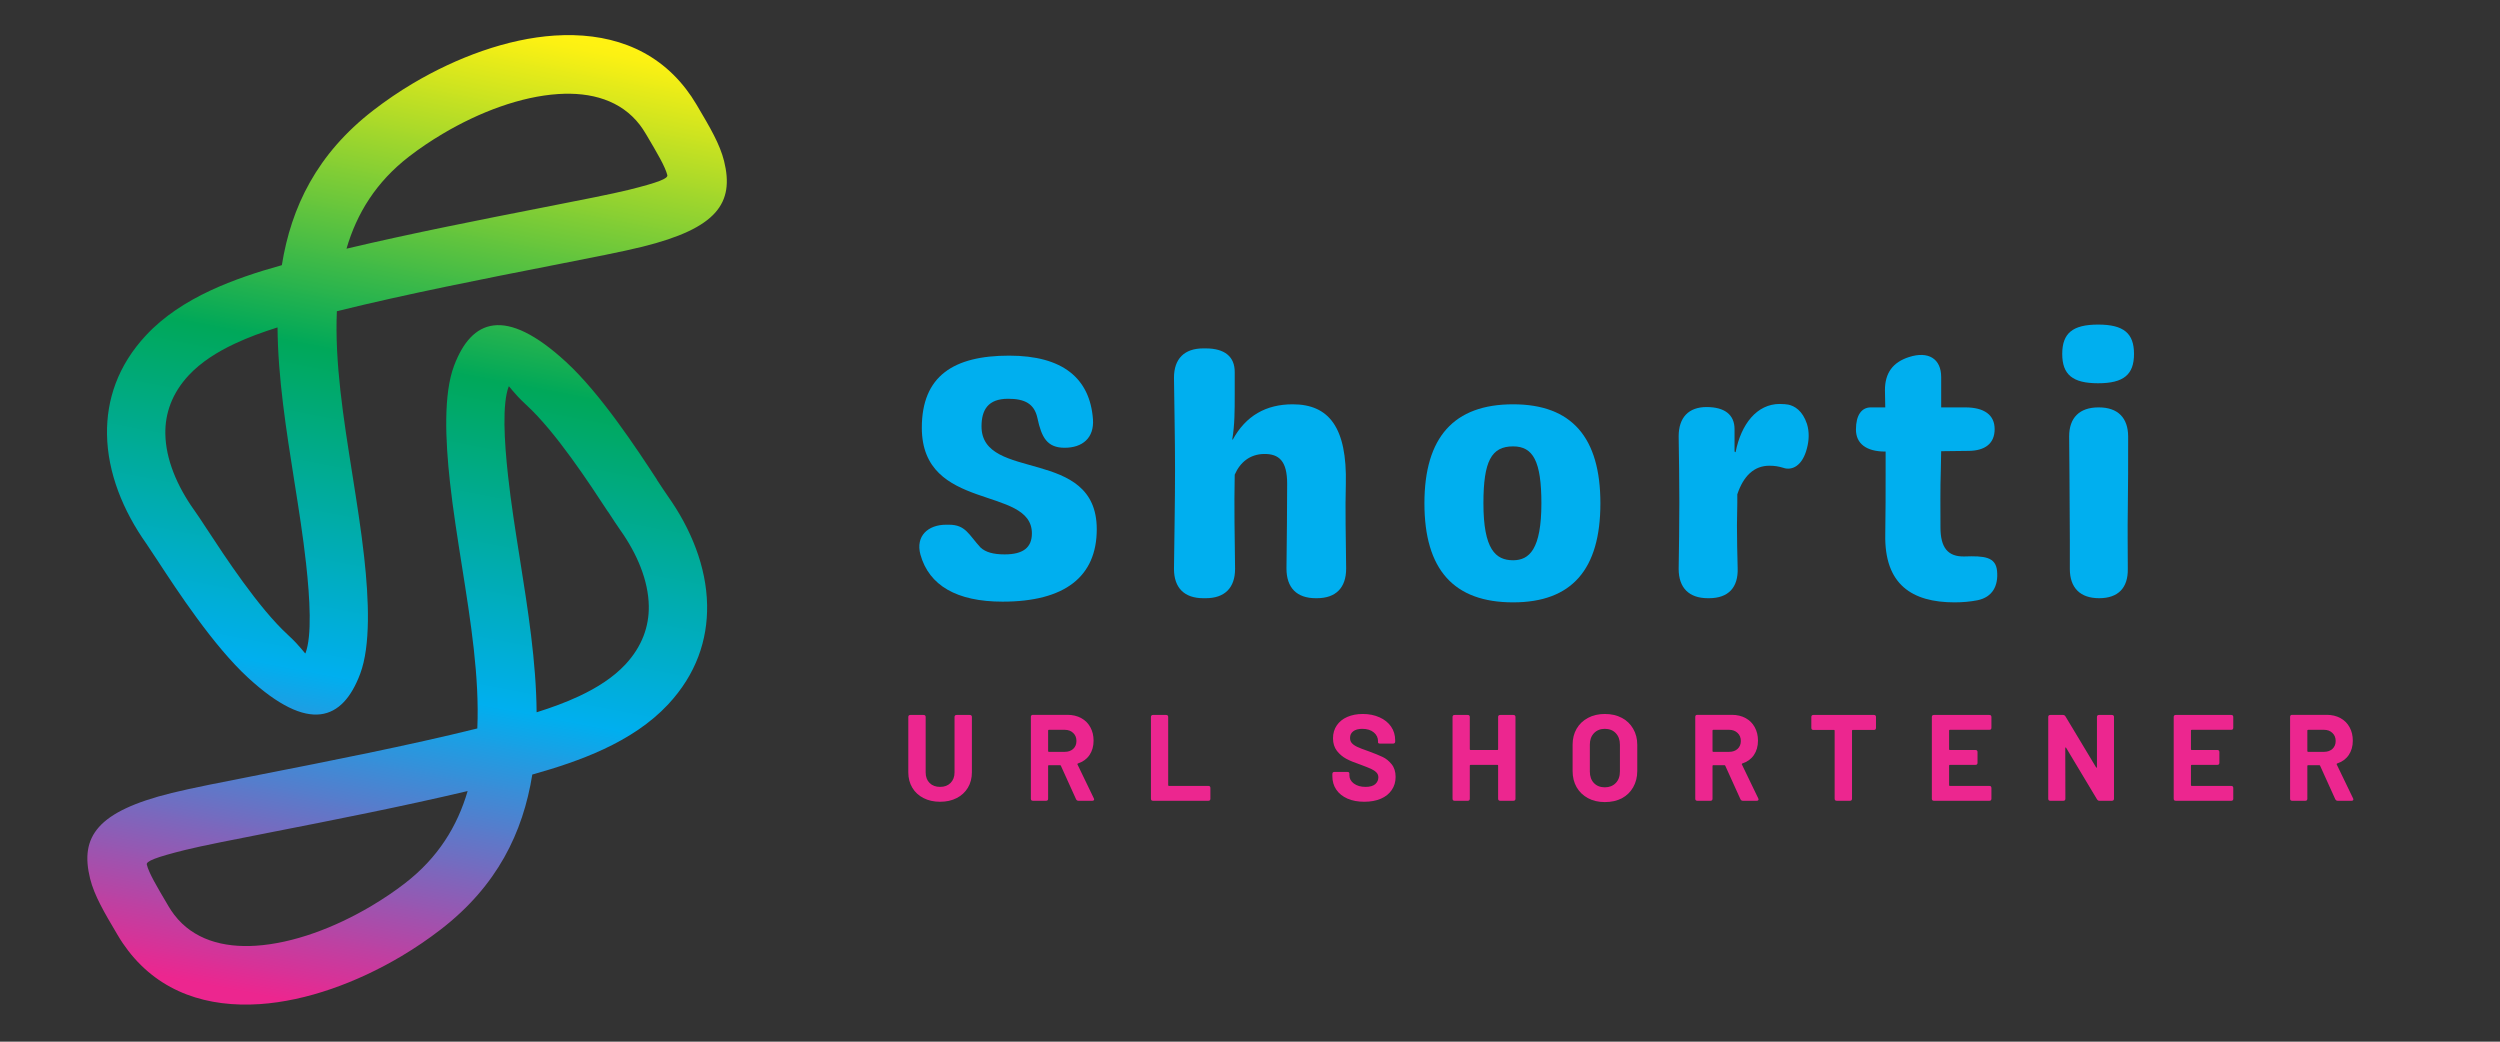 <svg xmlns="http://www.w3.org/2000/svg" xmlns:xlink="http://www.w3.org/1999/xlink" width="480" zoomAndPan="magnify" viewBox="0 0 360 150" height="200" preserveAspectRatio="xMidYMid meet" version="1.0"><rect x="0" y="0" width="360" height="150" fill="#333333" stroke="none"/><defs><g/><clipPath id="89b373e7ba"><path d="M 12.574 5 L 104.66 5 L 104.66 144.758 L 12.574 144.758 Z M 12.574 5 " clip-rule="nonzero"/></clipPath><clipPath id="04d3f7bd9a"><path d="M 27.926 73.402 C 28.484 74.184 29.023 75.008 29.691 76.031 C 32.402 80.168 37.223 87.527 41.434 91.395 C 43.395 93.199 43.93 94.215 43.988 94.07 C 44.93 91.566 44.641 86.301 44.074 81.148 C 43.641 77.227 43.023 73.324 42.398 69.391 C 41.219 61.945 40.02 54.395 39.965 47.148 C 37.855 47.809 35.773 48.566 33.848 49.469 C 31.27 50.676 28.941 52.152 27.195 54.02 C 24.75 56.637 23.762 59.547 23.809 62.465 C 23.867 66.133 25.488 69.965 27.926 73.406 Z M 22.641 80.652 C 21.895 79.516 21.297 78.602 21.074 78.289 C 17.727 73.559 15.496 68.09 15.41 62.559 C 15.332 57.559 16.973 52.625 21.035 48.273 C 23.586 45.539 26.801 43.473 30.289 41.84 C 33.594 40.297 37.102 39.156 40.492 38.211 L 40.586 38.184 C 41.926 29.816 45.641 22.141 53.781 15.867 C 55.582 14.477 57.496 13.176 59.477 12 C 65.789 8.258 73.062 5.57 79.852 5.121 C 87.273 4.637 94.121 6.746 98.793 12.832 C 99.324 13.523 99.809 14.234 100.242 14.973 L 100.422 15.273 C 102.219 18.312 103.664 20.75 104.27 23.203 C 105.762 29.246 103.254 32.863 92.543 35.52 C 89.789 36.207 85.082 37.129 79.316 38.258 C 70.199 40.047 58.43 42.355 48.508 44.816 C 48.188 52.199 49.457 60.203 50.703 68.07 C 51.359 72.227 52.016 76.352 52.441 80.223 C 53.125 86.43 53.379 93.012 51.859 97.047 C 49.344 103.727 44.52 105.68 35.734 97.602 C 30.742 93.012 25.555 85.102 22.645 80.656 Z M 58.914 22.535 C 54.152 26.207 51.375 30.738 49.895 35.812 C 59.266 33.59 69.539 31.578 77.695 29.977 C 83.469 28.844 88.184 27.922 90.527 27.34 C 94.945 26.242 96.211 25.691 96.094 25.215 C 95.793 24 94.625 22.027 93.172 19.566 L 92.992 19.266 C 92.707 18.781 92.418 18.355 92.137 17.984 C 89.414 14.441 85.137 13.23 80.375 13.543 C 74.984 13.895 69.031 16.133 63.758 19.262 C 62.027 20.289 60.398 21.391 58.914 22.535 Z M 89.309 76.316 C 88.977 75.848 88.344 74.887 87.562 73.691 L 87.547 73.691 C 84.836 69.555 80.016 62.191 75.805 58.324 C 73.844 56.52 73.309 55.504 73.254 55.648 C 72.309 58.152 72.598 63.418 73.164 68.57 C 73.598 72.492 74.215 76.395 74.84 80.328 C 76.02 87.773 77.215 95.324 77.273 102.57 C 79.379 101.91 81.461 101.152 83.387 100.25 C 85.965 99.043 88.293 97.566 90.039 95.699 C 92.484 93.082 93.473 90.176 93.426 87.27 L 93.426 87.254 C 93.367 83.586 91.746 79.754 89.309 76.312 Z M 94.586 69.078 C 95.215 70.031 95.719 70.801 96.16 71.43 C 99.508 76.156 101.734 81.621 101.824 87.141 C 101.902 92.152 100.262 97.09 96.199 101.445 C 93.648 104.176 90.434 106.242 86.945 107.875 C 83.645 109.418 80.129 110.559 76.746 111.508 L 76.652 111.531 C 75.312 119.898 71.594 127.578 63.461 133.848 C 61.66 135.238 59.742 136.539 57.762 137.715 C 51.449 141.457 44.176 144.145 37.387 144.594 C 29.965 145.082 23.117 142.969 18.449 136.883 C 17.918 136.191 17.43 135.48 17 134.742 L 16.82 134.441 C 15.023 131.402 13.578 128.965 12.973 126.516 C 11.48 120.469 13.988 116.852 24.699 114.195 C 27.453 113.512 32.16 112.586 37.926 111.457 C 47.043 109.668 58.816 107.355 68.734 104.898 C 69.055 97.516 67.785 89.512 66.539 81.645 C 65.883 77.484 65.227 73.363 64.801 69.492 C 64.113 63.285 63.863 56.703 65.383 52.672 C 67.898 45.992 72.723 44.039 81.508 52.117 C 86.5 56.707 91.688 64.617 94.598 69.062 L 94.586 69.07 Z M 58.32 127.184 C 63.082 123.512 65.859 118.98 67.34 113.91 C 57.969 116.129 47.695 118.145 39.535 119.746 C 33.762 120.879 29.051 121.801 26.707 122.383 C 22.293 123.477 21.023 124.031 21.141 124.504 C 21.441 125.723 22.609 127.695 24.066 130.156 L 24.242 130.461 C 24.527 130.941 24.816 131.371 25.102 131.742 C 27.82 135.285 32.102 136.496 36.859 136.184 C 42.25 135.828 48.203 133.59 53.477 130.461 C 55.211 129.43 56.84 128.332 58.32 127.188 Z M 58.32 127.184 " clip-rule="nonzero"/></clipPath><linearGradient x1="262.436" gradientTransform="matrix(0.314, 0, 0, 0.314, 12.574, 5.053)" y1="-6.286" x2="169.303" gradientUnits="userSpaceOnUse" y2="477.029" id="fd245d153b"><stop stop-opacity="1" stop-color="rgb(100%, 94.899%, 7.1%)" offset="0"/><stop stop-opacity="1" stop-color="rgb(100%, 94.899%, 7.1%)" offset="0.031"/><stop stop-opacity="1" stop-color="rgb(99.281%, 94.69%, 7.298%)" offset="0.035"/><stop stop-opacity="1" stop-color="rgb(98.564%, 94.482%, 7.498%)" offset="0.039"/><stop stop-opacity="1" stop-color="rgb(97.356%, 94.131%, 7.834%)" offset="0.043"/><stop stop-opacity="1" stop-color="rgb(96.149%, 93.782%, 8.17%)" offset="0.047"/><stop stop-opacity="1" stop-color="rgb(94.94%, 93.431%, 8.505%)" offset="0.051"/><stop stop-opacity="1" stop-color="rgb(93.733%, 93.082%, 8.841%)" offset="0.055"/><stop stop-opacity="1" stop-color="rgb(92.525%, 92.731%, 9.177%)" offset="0.059"/><stop stop-opacity="1" stop-color="rgb(91.318%, 92.381%, 9.512%)" offset="0.062"/><stop stop-opacity="1" stop-color="rgb(90.111%, 92.03%, 9.848%)" offset="0.066"/><stop stop-opacity="1" stop-color="rgb(88.904%, 91.681%, 10.184%)" offset="0.07"/><stop stop-opacity="1" stop-color="rgb(87.695%, 91.33%, 10.519%)" offset="0.074"/><stop stop-opacity="1" stop-color="rgb(86.488%, 90.981%, 10.855%)" offset="0.078"/><stop stop-opacity="1" stop-color="rgb(85.28%, 90.63%, 11.191%)" offset="0.082"/><stop stop-opacity="1" stop-color="rgb(84.073%, 90.28%, 11.526%)" offset="0.086"/><stop stop-opacity="1" stop-color="rgb(82.864%, 89.929%, 11.862%)" offset="0.09"/><stop stop-opacity="1" stop-color="rgb(81.657%, 89.58%, 12.198%)" offset="0.094"/><stop stop-opacity="1" stop-color="rgb(80.449%, 89.229%, 12.534%)" offset="0.098"/><stop stop-opacity="1" stop-color="rgb(79.242%, 88.879%, 12.869%)" offset="0.102"/><stop stop-opacity="1" stop-color="rgb(78.033%, 88.528%, 13.205%)" offset="0.105"/><stop stop-opacity="1" stop-color="rgb(76.826%, 88.179%, 13.541%)" offset="0.109"/><stop stop-opacity="1" stop-color="rgb(75.62%, 87.828%, 13.876%)" offset="0.113"/><stop stop-opacity="1" stop-color="rgb(74.413%, 87.479%, 14.212%)" offset="0.117"/><stop stop-opacity="1" stop-color="rgb(73.204%, 87.128%, 14.548%)" offset="0.121"/><stop stop-opacity="1" stop-color="rgb(71.997%, 86.778%, 14.883%)" offset="0.125"/><stop stop-opacity="1" stop-color="rgb(70.789%, 86.427%, 15.219%)" offset="0.129"/><stop stop-opacity="1" stop-color="rgb(69.582%, 86.078%, 15.555%)" offset="0.133"/><stop stop-opacity="1" stop-color="rgb(68.373%, 85.727%, 15.891%)" offset="0.137"/><stop stop-opacity="1" stop-color="rgb(67.166%, 85.378%, 16.226%)" offset="0.141"/><stop stop-opacity="1" stop-color="rgb(65.958%, 85.027%, 16.562%)" offset="0.145"/><stop stop-opacity="1" stop-color="rgb(64.751%, 84.677%, 16.898%)" offset="0.148"/><stop stop-opacity="1" stop-color="rgb(63.542%, 84.326%, 17.233%)" offset="0.152"/><stop stop-opacity="1" stop-color="rgb(62.335%, 83.977%, 17.569%)" offset="0.156"/><stop stop-opacity="1" stop-color="rgb(61.128%, 83.626%, 17.905%)" offset="0.16"/><stop stop-opacity="1" stop-color="rgb(59.921%, 83.276%, 18.242%)" offset="0.164"/><stop stop-opacity="1" stop-color="rgb(58.713%, 82.925%, 18.578%)" offset="0.168"/><stop stop-opacity="1" stop-color="rgb(57.506%, 82.576%, 18.913%)" offset="0.172"/><stop stop-opacity="1" stop-color="rgb(56.297%, 82.225%, 19.249%)" offset="0.176"/><stop stop-opacity="1" stop-color="rgb(55.09%, 81.876%, 19.585%)" offset="0.18"/><stop stop-opacity="1" stop-color="rgb(53.882%, 81.525%, 19.92%)" offset="0.184"/><stop stop-opacity="1" stop-color="rgb(52.675%, 81.175%, 20.256%)" offset="0.188"/><stop stop-opacity="1" stop-color="rgb(51.466%, 80.824%, 20.592%)" offset="0.191"/><stop stop-opacity="1" stop-color="rgb(50.259%, 80.475%, 20.927%)" offset="0.195"/><stop stop-opacity="1" stop-color="rgb(49.051%, 80.124%, 21.263%)" offset="0.199"/><stop stop-opacity="1" stop-color="rgb(47.844%, 79.774%, 21.599%)" offset="0.203"/><stop stop-opacity="1" stop-color="rgb(46.637%, 79.424%, 21.935%)" offset="0.207"/><stop stop-opacity="1" stop-color="rgb(45.43%, 79.074%, 22.27%)" offset="0.211"/><stop stop-opacity="1" stop-color="rgb(44.221%, 78.723%, 22.606%)" offset="0.215"/><stop stop-opacity="1" stop-color="rgb(43.015%, 78.374%, 22.942%)" offset="0.219"/><stop stop-opacity="1" stop-color="rgb(41.806%, 78.023%, 23.277%)" offset="0.223"/><stop stop-opacity="1" stop-color="rgb(40.599%, 77.673%, 23.613%)" offset="0.227"/><stop stop-opacity="1" stop-color="rgb(39.391%, 77.322%, 23.949%)" offset="0.23"/><stop stop-opacity="1" stop-color="rgb(38.184%, 76.973%, 24.284%)" offset="0.234"/><stop stop-opacity="1" stop-color="rgb(36.975%, 76.622%, 24.62%)" offset="0.238"/><stop stop-opacity="1" stop-color="rgb(35.768%, 76.273%, 24.956%)" offset="0.242"/><stop stop-opacity="1" stop-color="rgb(34.56%, 75.922%, 25.291%)" offset="0.246"/><stop stop-opacity="1" stop-color="rgb(33.353%, 75.572%, 25.627%)" offset="0.25"/><stop stop-opacity="1" stop-color="rgb(32.144%, 75.221%, 25.963%)" offset="0.254"/><stop stop-opacity="1" stop-color="rgb(30.937%, 74.872%, 26.299%)" offset="0.258"/><stop stop-opacity="1" stop-color="rgb(29.73%, 74.521%, 26.634%)" offset="0.262"/><stop stop-opacity="1" stop-color="rgb(28.523%, 74.171%, 26.97%)" offset="0.266"/><stop stop-opacity="1" stop-color="rgb(27.315%, 73.82%, 27.306%)" offset="0.27"/><stop stop-opacity="1" stop-color="rgb(26.108%, 73.471%, 27.641%)" offset="0.273"/><stop stop-opacity="1" stop-color="rgb(24.899%, 73.12%, 27.977%)" offset="0.277"/><stop stop-opacity="1" stop-color="rgb(23.692%, 72.771%, 28.313%)" offset="0.281"/><stop stop-opacity="1" stop-color="rgb(22.484%, 72.42%, 28.648%)" offset="0.285"/><stop stop-opacity="1" stop-color="rgb(21.277%, 72.07%, 28.984%)" offset="0.289"/><stop stop-opacity="1" stop-color="rgb(20.068%, 71.719%, 29.32%)" offset="0.293"/><stop stop-opacity="1" stop-color="rgb(18.861%, 71.37%, 29.655%)" offset="0.297"/><stop stop-opacity="1" stop-color="rgb(17.653%, 71.019%, 29.991%)" offset="0.301"/><stop stop-opacity="1" stop-color="rgb(16.446%, 70.67%, 30.327%)" offset="0.305"/><stop stop-opacity="1" stop-color="rgb(15.239%, 70.319%, 30.663%)" offset="0.309"/><stop stop-opacity="1" stop-color="rgb(14.032%, 69.969%, 30.998%)" offset="0.312"/><stop stop-opacity="1" stop-color="rgb(12.823%, 69.618%, 31.334%)" offset="0.316"/><stop stop-opacity="1" stop-color="rgb(11.617%, 69.269%, 31.67%)" offset="0.32"/><stop stop-opacity="1" stop-color="rgb(10.408%, 68.918%, 32.005%)" offset="0.324"/><stop stop-opacity="1" stop-color="rgb(9.201%, 68.568%, 32.341%)" offset="0.328"/><stop stop-opacity="1" stop-color="rgb(7.993%, 68.217%, 32.677%)" offset="0.332"/><stop stop-opacity="1" stop-color="rgb(6.786%, 67.868%, 33.012%)" offset="0.336"/><stop stop-opacity="1" stop-color="rgb(5.577%, 67.517%, 33.348%)" offset="0.34"/><stop stop-opacity="1" stop-color="rgb(4.37%, 67.168%, 33.684%)" offset="0.344"/><stop stop-opacity="1" stop-color="rgb(3.162%, 66.817%, 34.019%)" offset="0.348"/><stop stop-opacity="1" stop-color="rgb(1.955%, 66.467%, 34.355%)" offset="0.352"/><stop stop-opacity="1" stop-color="rgb(0.977%, 66.19%, 34.773%)" offset="0.355"/><stop stop-opacity="1" stop-color="rgb(0%, 65.913%, 35.191%)" offset="0.359"/><stop stop-opacity="1" stop-color="rgb(0%, 65.948%, 35.96%)" offset="0.363"/><stop stop-opacity="1" stop-color="rgb(0%, 65.984%, 36.731%)" offset="0.367"/><stop stop-opacity="1" stop-color="rgb(0%, 66.019%, 37.5%)" offset="0.371"/><stop stop-opacity="1" stop-color="rgb(0%, 66.054%, 38.271%)" offset="0.375"/><stop stop-opacity="1" stop-color="rgb(0%, 66.089%, 39.04%)" offset="0.379"/><stop stop-opacity="1" stop-color="rgb(0%, 66.124%, 39.81%)" offset="0.383"/><stop stop-opacity="1" stop-color="rgb(0%, 66.159%, 40.579%)" offset="0.387"/><stop stop-opacity="1" stop-color="rgb(0%, 66.196%, 41.348%)" offset="0.391"/><stop stop-opacity="1" stop-color="rgb(0%, 66.231%, 42.117%)" offset="0.395"/><stop stop-opacity="1" stop-color="rgb(0%, 66.266%, 42.888%)" offset="0.398"/><stop stop-opacity="1" stop-color="rgb(0%, 66.301%, 43.657%)" offset="0.402"/><stop stop-opacity="1" stop-color="rgb(0%, 66.336%, 44.427%)" offset="0.406"/><stop stop-opacity="1" stop-color="rgb(0%, 66.371%, 45.197%)" offset="0.41"/><stop stop-opacity="1" stop-color="rgb(0%, 66.408%, 45.967%)" offset="0.414"/><stop stop-opacity="1" stop-color="rgb(0%, 66.443%, 46.736%)" offset="0.418"/><stop stop-opacity="1" stop-color="rgb(0%, 66.478%, 47.505%)" offset="0.422"/><stop stop-opacity="1" stop-color="rgb(0%, 66.513%, 48.274%)" offset="0.426"/><stop stop-opacity="1" stop-color="rgb(0%, 66.548%, 49.045%)" offset="0.43"/><stop stop-opacity="1" stop-color="rgb(0%, 66.583%, 49.814%)" offset="0.434"/><stop stop-opacity="1" stop-color="rgb(0%, 66.62%, 50.584%)" offset="0.438"/><stop stop-opacity="1" stop-color="rgb(0%, 66.655%, 51.353%)" offset="0.441"/><stop stop-opacity="1" stop-color="rgb(0%, 66.69%, 52.124%)" offset="0.445"/><stop stop-opacity="1" stop-color="rgb(0%, 66.725%, 52.893%)" offset="0.449"/><stop stop-opacity="1" stop-color="rgb(0%, 66.76%, 53.662%)" offset="0.453"/><stop stop-opacity="1" stop-color="rgb(0%, 66.795%, 54.431%)" offset="0.457"/><stop stop-opacity="1" stop-color="rgb(0%, 66.832%, 55.202%)" offset="0.461"/><stop stop-opacity="1" stop-color="rgb(0%, 66.867%, 55.971%)" offset="0.465"/><stop stop-opacity="1" stop-color="rgb(0%, 66.902%, 56.741%)" offset="0.469"/><stop stop-opacity="1" stop-color="rgb(0%, 66.937%, 57.51%)" offset="0.473"/><stop stop-opacity="1" stop-color="rgb(0%, 66.972%, 58.281%)" offset="0.477"/><stop stop-opacity="1" stop-color="rgb(0%, 67.007%, 59.05%)" offset="0.48"/><stop stop-opacity="1" stop-color="rgb(0%, 67.044%, 59.819%)" offset="0.484"/><stop stop-opacity="1" stop-color="rgb(0%, 67.079%, 60.588%)" offset="0.488"/><stop stop-opacity="1" stop-color="rgb(0%, 67.114%, 61.359%)" offset="0.492"/><stop stop-opacity="1" stop-color="rgb(0%, 67.149%, 62.128%)" offset="0.496"/><stop stop-opacity="1" stop-color="rgb(0%, 67.184%, 62.898%)" offset="0.5"/><stop stop-opacity="1" stop-color="rgb(0%, 67.22%, 63.667%)" offset="0.504"/><stop stop-opacity="1" stop-color="rgb(0%, 67.256%, 64.436%)" offset="0.508"/><stop stop-opacity="1" stop-color="rgb(0%, 67.291%, 65.205%)" offset="0.512"/><stop stop-opacity="1" stop-color="rgb(0%, 67.326%, 65.976%)" offset="0.516"/><stop stop-opacity="1" stop-color="rgb(0%, 67.361%, 66.745%)" offset="0.52"/><stop stop-opacity="1" stop-color="rgb(0%, 67.397%, 67.516%)" offset="0.523"/><stop stop-opacity="1" stop-color="rgb(0%, 67.432%, 68.285%)" offset="0.527"/><stop stop-opacity="1" stop-color="rgb(0%, 67.468%, 69.055%)" offset="0.531"/><stop stop-opacity="1" stop-color="rgb(0%, 67.503%, 69.824%)" offset="0.535"/><stop stop-opacity="1" stop-color="rgb(0%, 67.538%, 70.593%)" offset="0.539"/><stop stop-opacity="1" stop-color="rgb(0%, 67.574%, 71.362%)" offset="0.543"/><stop stop-opacity="1" stop-color="rgb(0%, 67.609%, 72.133%)" offset="0.547"/><stop stop-opacity="1" stop-color="rgb(0%, 67.644%, 72.902%)" offset="0.551"/><stop stop-opacity="1" stop-color="rgb(0%, 67.68%, 73.672%)" offset="0.555"/><stop stop-opacity="1" stop-color="rgb(0%, 67.715%, 74.442%)" offset="0.559"/><stop stop-opacity="1" stop-color="rgb(0%, 67.751%, 75.212%)" offset="0.562"/><stop stop-opacity="1" stop-color="rgb(0%, 67.786%, 75.981%)" offset="0.566"/><stop stop-opacity="1" stop-color="rgb(0%, 67.821%, 76.75%)" offset="0.57"/><stop stop-opacity="1" stop-color="rgb(0%, 67.856%, 77.519%)" offset="0.574"/><stop stop-opacity="1" stop-color="rgb(0%, 67.891%, 78.29%)" offset="0.578"/><stop stop-opacity="1" stop-color="rgb(0%, 67.926%, 79.059%)" offset="0.582"/><stop stop-opacity="1" stop-color="rgb(0%, 67.963%, 79.829%)" offset="0.586"/><stop stop-opacity="1" stop-color="rgb(0%, 67.998%, 80.598%)" offset="0.59"/><stop stop-opacity="1" stop-color="rgb(0%, 68.033%, 81.369%)" offset="0.594"/><stop stop-opacity="1" stop-color="rgb(0%, 68.068%, 82.138%)" offset="0.598"/><stop stop-opacity="1" stop-color="rgb(0%, 68.103%, 82.907%)" offset="0.602"/><stop stop-opacity="1" stop-color="rgb(0%, 68.138%, 83.676%)" offset="0.605"/><stop stop-opacity="1" stop-color="rgb(0%, 68.175%, 84.447%)" offset="0.609"/><stop stop-opacity="1" stop-color="rgb(0%, 68.21%, 85.216%)" offset="0.613"/><stop stop-opacity="1" stop-color="rgb(0%, 68.245%, 85.986%)" offset="0.617"/><stop stop-opacity="1" stop-color="rgb(0%, 68.28%, 86.755%)" offset="0.621"/><stop stop-opacity="1" stop-color="rgb(0%, 68.315%, 87.526%)" offset="0.625"/><stop stop-opacity="1" stop-color="rgb(0%, 68.35%, 88.295%)" offset="0.629"/><stop stop-opacity="1" stop-color="rgb(0%, 68.387%, 89.064%)" offset="0.633"/><stop stop-opacity="1" stop-color="rgb(0%, 68.422%, 89.833%)" offset="0.637"/><stop stop-opacity="1" stop-color="rgb(0%, 68.457%, 90.604%)" offset="0.641"/><stop stop-opacity="1" stop-color="rgb(0%, 68.492%, 91.373%)" offset="0.645"/><stop stop-opacity="1" stop-color="rgb(0%, 68.527%, 92.143%)" offset="0.648"/><stop stop-opacity="1" stop-color="rgb(0%, 68.562%, 92.912%)" offset="0.652"/><stop stop-opacity="1" stop-color="rgb(0%, 68.599%, 93.683%)" offset="0.656"/><stop stop-opacity="1" stop-color="rgb(1.172%, 67.918%, 93.214%)" offset="0.66"/><stop stop-opacity="1" stop-color="rgb(2.344%, 67.238%, 92.746%)" offset="0.664"/><stop stop-opacity="1" stop-color="rgb(3.528%, 66.55%, 92.264%)" offset="0.668"/><stop stop-opacity="1" stop-color="rgb(4.713%, 65.863%, 91.783%)" offset="0.672"/><stop stop-opacity="1" stop-color="rgb(5.898%, 65.175%, 91.301%)" offset="0.676"/><stop stop-opacity="1" stop-color="rgb(7.083%, 64.487%, 90.82%)" offset="0.68"/><stop stop-opacity="1" stop-color="rgb(8.267%, 63.799%, 90.338%)" offset="0.684"/><stop stop-opacity="1" stop-color="rgb(9.453%, 63.11%, 89.856%)" offset="0.688"/><stop stop-opacity="1" stop-color="rgb(10.637%, 62.422%, 89.374%)" offset="0.691"/><stop stop-opacity="1" stop-color="rgb(11.823%, 61.736%, 88.893%)" offset="0.695"/><stop stop-opacity="1" stop-color="rgb(13.007%, 61.047%, 88.411%)" offset="0.699"/><stop stop-opacity="1" stop-color="rgb(14.192%, 60.359%, 87.93%)" offset="0.703"/><stop stop-opacity="1" stop-color="rgb(15.376%, 59.671%, 87.448%)" offset="0.707"/><stop stop-opacity="1" stop-color="rgb(16.562%, 58.984%, 86.966%)" offset="0.711"/><stop stop-opacity="1" stop-color="rgb(17.746%, 58.296%, 86.484%)" offset="0.715"/><stop stop-opacity="1" stop-color="rgb(18.932%, 57.608%, 86.003%)" offset="0.719"/><stop stop-opacity="1" stop-color="rgb(20.117%, 56.92%, 85.521%)" offset="0.723"/><stop stop-opacity="1" stop-color="rgb(21.303%, 56.232%, 85.04%)" offset="0.727"/><stop stop-opacity="1" stop-color="rgb(22.487%, 55.544%, 84.558%)" offset="0.73"/><stop stop-opacity="1" stop-color="rgb(23.672%, 54.857%, 84.076%)" offset="0.734"/><stop stop-opacity="1" stop-color="rgb(24.857%, 54.169%, 83.594%)" offset="0.738"/><stop stop-opacity="1" stop-color="rgb(26.042%, 53.481%, 83.113%)" offset="0.742"/><stop stop-opacity="1" stop-color="rgb(27.226%, 52.792%, 82.631%)" offset="0.746"/><stop stop-opacity="1" stop-color="rgb(28.412%, 52.104%, 82.15%)" offset="0.75"/><stop stop-opacity="1" stop-color="rgb(29.596%, 51.416%, 81.668%)" offset="0.754"/><stop stop-opacity="1" stop-color="rgb(30.782%, 50.729%, 81.186%)" offset="0.758"/><stop stop-opacity="1" stop-color="rgb(31.966%, 50.041%, 80.704%)" offset="0.762"/><stop stop-opacity="1" stop-color="rgb(33.151%, 49.353%, 80.223%)" offset="0.766"/><stop stop-opacity="1" stop-color="rgb(34.335%, 48.665%, 79.741%)" offset="0.77"/><stop stop-opacity="1" stop-color="rgb(35.521%, 47.977%, 79.26%)" offset="0.773"/><stop stop-opacity="1" stop-color="rgb(36.707%, 47.289%, 78.778%)" offset="0.777"/><stop stop-opacity="1" stop-color="rgb(37.892%, 46.602%, 78.296%)" offset="0.781"/><stop stop-opacity="1" stop-color="rgb(39.076%, 45.914%, 77.814%)" offset="0.785"/><stop stop-opacity="1" stop-color="rgb(40.262%, 45.226%, 77.333%)" offset="0.789"/><stop stop-opacity="1" stop-color="rgb(41.446%, 44.537%, 76.851%)" offset="0.793"/><stop stop-opacity="1" stop-color="rgb(42.632%, 43.849%, 76.37%)" offset="0.797"/><stop stop-opacity="1" stop-color="rgb(43.816%, 43.161%, 75.888%)" offset="0.801"/><stop stop-opacity="1" stop-color="rgb(45.001%, 42.474%, 75.406%)" offset="0.805"/><stop stop-opacity="1" stop-color="rgb(46.185%, 41.786%, 74.924%)" offset="0.809"/><stop stop-opacity="1" stop-color="rgb(47.371%, 41.098%, 74.443%)" offset="0.812"/><stop stop-opacity="1" stop-color="rgb(48.555%, 40.41%, 73.961%)" offset="0.816"/><stop stop-opacity="1" stop-color="rgb(49.741%, 39.722%, 73.48%)" offset="0.82"/><stop stop-opacity="1" stop-color="rgb(50.925%, 39.034%, 72.998%)" offset="0.824"/><stop stop-opacity="1" stop-color="rgb(52.11%, 38.347%, 72.517%)" offset="0.828"/><stop stop-opacity="1" stop-color="rgb(53.294%, 37.659%, 72.035%)" offset="0.832"/><stop stop-opacity="1" stop-color="rgb(54.48%, 36.971%, 71.553%)" offset="0.836"/><stop stop-opacity="1" stop-color="rgb(55.666%, 36.282%, 71.071%)" offset="0.84"/><stop stop-opacity="1" stop-color="rgb(56.851%, 35.594%, 70.59%)" offset="0.844"/><stop stop-opacity="1" stop-color="rgb(58.035%, 34.906%, 70.108%)" offset="0.848"/><stop stop-opacity="1" stop-color="rgb(59.221%, 34.219%, 69.627%)" offset="0.852"/><stop stop-opacity="1" stop-color="rgb(60.405%, 33.531%, 69.145%)" offset="0.855"/><stop stop-opacity="1" stop-color="rgb(61.591%, 32.843%, 68.663%)" offset="0.859"/><stop stop-opacity="1" stop-color="rgb(62.775%, 32.155%, 68.181%)" offset="0.863"/><stop stop-opacity="1" stop-color="rgb(63.96%, 31.467%, 67.7%)" offset="0.867"/><stop stop-opacity="1" stop-color="rgb(65.144%, 30.779%, 67.218%)" offset="0.871"/><stop stop-opacity="1" stop-color="rgb(66.33%, 30.092%, 66.737%)" offset="0.875"/><stop stop-opacity="1" stop-color="rgb(67.514%, 29.404%, 66.255%)" offset="0.879"/><stop stop-opacity="1" stop-color="rgb(68.7%, 28.716%, 65.773%)" offset="0.883"/><stop stop-opacity="1" stop-color="rgb(69.884%, 28.027%, 65.291%)" offset="0.887"/><stop stop-opacity="1" stop-color="rgb(71.069%, 27.339%, 64.81%)" offset="0.891"/><stop stop-opacity="1" stop-color="rgb(72.253%, 26.651%, 64.328%)" offset="0.895"/><stop stop-opacity="1" stop-color="rgb(73.439%, 25.964%, 63.847%)" offset="0.898"/><stop stop-opacity="1" stop-color="rgb(74.625%, 25.276%, 63.365%)" offset="0.902"/><stop stop-opacity="1" stop-color="rgb(75.81%, 24.588%, 62.883%)" offset="0.906"/><stop stop-opacity="1" stop-color="rgb(76.994%, 23.9%, 62.401%)" offset="0.91"/><stop stop-opacity="1" stop-color="rgb(78.18%, 23.213%, 61.92%)" offset="0.914"/><stop stop-opacity="1" stop-color="rgb(79.364%, 22.525%, 61.438%)" offset="0.918"/><stop stop-opacity="1" stop-color="rgb(80.55%, 21.837%, 60.957%)" offset="0.922"/><stop stop-opacity="1" stop-color="rgb(81.734%, 21.149%, 60.475%)" offset="0.926"/><stop stop-opacity="1" stop-color="rgb(82.919%, 20.461%, 59.993%)" offset="0.93"/><stop stop-opacity="1" stop-color="rgb(84.103%, 19.772%, 59.511%)" offset="0.934"/><stop stop-opacity="1" stop-color="rgb(85.289%, 19.086%, 59.03%)" offset="0.938"/><stop stop-opacity="1" stop-color="rgb(86.473%, 18.398%, 58.548%)" offset="0.941"/><stop stop-opacity="1" stop-color="rgb(87.659%, 17.709%, 58.067%)" offset="0.945"/><stop stop-opacity="1" stop-color="rgb(88.843%, 17.021%, 57.585%)" offset="0.949"/><stop stop-opacity="1" stop-color="rgb(90.028%, 16.333%, 57.103%)" offset="0.953"/><stop stop-opacity="1" stop-color="rgb(91.212%, 15.645%, 56.621%)" offset="0.957"/><stop stop-opacity="1" stop-color="rgb(92.398%, 14.958%, 56.14%)" offset="0.961"/><stop stop-opacity="1" stop-color="rgb(92.448%, 14.928%, 56.119%)" offset="0.969"/><stop stop-opacity="1" stop-color="rgb(92.499%, 14.899%, 56.099%)" offset="1"/></linearGradient></defs><g clip-path="url(#89b373e7ba)"><g clip-path="url(#04d3f7bd9a)"><path fill="url(#fd245d153b)" d="M 12.574 4.957 L 12.574 144.758 L 104.66 144.758 L 104.66 4.957 Z M 12.574 4.957 " fill-rule="nonzero"/></g></g><g fill="#00afef" fill-opacity="1"><g transform="translate(129.812, 86.142)"><g><path d="M 14.559 0.496 C 23.5 0.496 28.121 -3.082 28.121 -9.938 C 28.121 -21.863 11.527 -16.695 11.527 -24.742 C 11.527 -27.129 12.473 -28.719 15.352 -28.719 C 17.738 -28.719 19.129 -28.023 19.578 -25.938 C 20.172 -23.152 20.969 -21.664 23.5 -21.664 C 26.035 -21.664 27.773 -23.055 27.574 -25.785 C 27.129 -31.648 23.254 -34.93 15.5 -34.93 C 7.504 -34.93 2.93 -31.996 2.93 -24.543 C 2.93 -12.371 18.781 -16.246 18.781 -9.34 C 18.781 -7.305 17.539 -6.309 14.855 -6.309 C 13.266 -6.309 12.125 -6.609 11.379 -7.305 C 9.688 -9.141 9.242 -10.582 6.855 -10.582 L 6.41 -10.582 C 3.875 -10.582 1.988 -8.992 2.734 -6.262 C 3.977 -1.84 7.949 0.496 14.559 0.496 Z M 14.559 0.496 "/></g></g></g><g fill="#00afef" fill-opacity="1"><g transform="translate(166.471, 86.142)"><g><path d="M 27.375 -4.273 C 27.328 -8.746 27.227 -12.918 27.328 -16.395 C 27.527 -24.594 24.891 -27.922 19.676 -27.922 C 15.852 -27.922 12.918 -26.285 11.031 -22.805 L 10.98 -22.906 C 11.328 -24.941 11.328 -27.027 11.328 -29.316 C 11.328 -30.109 11.328 -31.301 11.328 -32.594 C 11.328 -34.781 9.887 -35.973 7.156 -35.973 L 6.809 -35.973 C 4.074 -35.973 2.582 -34.48 2.582 -31.75 C 2.633 -27.227 2.734 -23.004 2.734 -18.531 C 2.734 -13.613 2.633 -8.992 2.582 -4.223 C 2.582 -1.492 4.074 0 6.809 0 L 7.156 0 C 9.887 0 11.379 -1.492 11.379 -4.223 C 11.328 -8.746 11.23 -13.168 11.328 -17.789 C 12.125 -19.625 13.562 -20.719 15.5 -20.77 C 17.738 -20.816 18.879 -19.727 18.879 -16.496 C 18.879 -13.066 18.832 -8.844 18.781 -4.273 C 18.781 -1.492 20.273 0 23.004 0 L 23.152 0 C 25.887 0 27.375 -1.492 27.375 -4.273 Z M 27.375 -4.273 "/></g></g></g><g fill="#00afef" fill-opacity="1"><g transform="translate(203.328, 86.142)"><g><path d="M 14.559 0.598 C 23.004 0.598 27.129 -4.125 27.129 -13.664 C 27.129 -23.152 23.004 -27.922 14.559 -27.922 C 6.012 -27.922 1.789 -23.152 1.789 -13.664 C 1.789 -4.125 6.012 0.598 14.559 0.598 Z M 14.559 -5.465 C 12.023 -5.465 10.285 -7.055 10.285 -13.664 C 10.285 -19.727 11.426 -21.863 14.559 -21.863 C 17.441 -21.863 18.633 -19.727 18.633 -13.664 C 18.633 -7.055 16.895 -5.465 14.559 -5.465 Z M 14.559 -5.465 "/></g></g></g><g fill="#00afef" fill-opacity="1"><g transform="translate(238.844, 86.142)"><g><path d="M 18.684 -27.875 C 18.383 -27.922 17.984 -27.973 17.441 -27.973 C 14.16 -27.973 11.875 -25.09 11.078 -21.016 L 10.93 -21.117 L 10.93 -24.348 C 10.93 -26.434 9.488 -27.527 6.906 -27.527 C 4.324 -27.527 2.883 -26.035 2.883 -23.301 C 2.93 -20.121 2.98 -17.043 2.98 -13.762 C 2.98 -10.484 2.93 -7.402 2.883 -4.223 C 2.883 -1.492 4.371 0 7.105 0 L 7.254 0 C 10.035 0 11.477 -1.539 11.379 -4.324 C 11.328 -6.41 11.277 -8.445 11.277 -10.484 C 11.277 -11.527 11.328 -12.668 11.328 -13.762 L 11.328 -14.957 C 12.223 -17.637 13.762 -19.078 15.949 -19.078 C 16.695 -19.078 17.289 -18.98 17.938 -18.781 C 19.18 -18.336 20.719 -19.031 21.363 -21.613 C 21.664 -22.758 21.711 -23.949 21.363 -25.09 C 20.719 -27.027 19.578 -27.676 18.684 -27.875 Z M 18.684 -27.875 "/></g></g></g><g fill="#00afef" fill-opacity="1"><g transform="translate(267.108, 86.142)"><g><path d="M 15.75 -6.012 C 13.367 -5.961 12.32 -7.305 12.32 -10.188 C 12.32 -12.77 12.273 -15.699 12.371 -18.531 C 12.371 -19.426 12.422 -20.273 12.422 -21.168 L 16.297 -21.215 C 18.781 -21.215 20.121 -22.309 20.121 -24.348 C 20.121 -26.383 18.633 -27.477 15.898 -27.477 L 12.422 -27.477 L 12.422 -31.848 C 12.422 -34.48 10.582 -35.625 7.801 -34.73 C 5.465 -33.984 4.324 -32.445 4.324 -29.961 C 4.324 -29.117 4.371 -28.32 4.371 -27.477 L 2.285 -27.477 C 0.945 -27.477 0.148 -26.332 0.148 -24.297 C 0.148 -22.258 1.641 -21.117 4.371 -21.117 L 4.422 -21.117 L 4.422 -18.531 C 4.422 -15.352 4.422 -12.125 4.371 -9.191 C 4.223 -1.988 8.199 0.598 14.359 0.598 C 15.5 0.598 16.645 0.496 17.637 0.297 C 19.824 -0.148 20.668 -1.789 20.469 -3.926 C 20.273 -5.961 18.633 -6.113 15.75 -6.012 Z M 15.75 -6.012 "/></g></g></g><g fill="#00afef" fill-opacity="1"><g transform="translate(295.075, 86.142)"><g><path d="M 7.055 -30.953 C 10.73 -30.953 12.223 -32.195 12.223 -35.176 C 12.223 -38.16 10.73 -39.402 7.055 -39.402 C 3.379 -39.402 1.887 -38.16 1.887 -35.176 C 1.887 -32.195 3.379 -30.953 7.055 -30.953 Z M 7.203 0 C 9.938 0 11.379 -1.492 11.328 -4.223 C 11.328 -7.055 11.277 -9.836 11.328 -12.719 C 11.379 -15.75 11.379 -19.773 11.379 -23.254 C 11.379 -25.984 9.887 -27.477 7.156 -27.477 L 7.105 -27.477 C 4.371 -27.477 2.883 -25.984 2.883 -23.301 C 2.93 -20.172 2.93 -15.801 2.98 -8.445 L 2.98 -4.223 C 2.98 -1.492 4.473 0 7.203 0 Z M 7.203 0 "/></g></g></g><g fill="#ec268f" fill-opacity="1"><g transform="translate(129.812, 115.312)"><g><path d="M 5.562 0.141 C 4.656 0.141 3.859 -0.035 3.172 -0.391 C 2.484 -0.742 1.945 -1.238 1.562 -1.875 C 1.176 -2.52 0.984 -3.258 0.984 -4.094 L 0.984 -12.062 C 0.984 -12.258 1.082 -12.359 1.281 -12.359 L 3.172 -12.359 C 3.379 -12.359 3.484 -12.258 3.484 -12.062 L 3.484 -4.078 C 3.484 -3.453 3.672 -2.945 4.047 -2.562 C 4.43 -2.188 4.938 -2 5.562 -2 C 6.188 -2 6.688 -2.188 7.062 -2.562 C 7.445 -2.945 7.641 -3.453 7.641 -4.078 L 7.641 -12.062 C 7.641 -12.258 7.742 -12.359 7.953 -12.359 L 9.828 -12.359 C 10.035 -12.359 10.141 -12.258 10.141 -12.062 L 10.141 -4.094 C 10.141 -3.258 9.945 -2.52 9.562 -1.875 C 9.176 -1.238 8.641 -0.742 7.953 -0.391 C 7.266 -0.035 6.469 0.141 5.562 0.141 Z M 5.562 0.141 "/></g></g></g><g fill="#ec268f" fill-opacity="1"><g transform="translate(147.367, 115.312)"><g><path d="M 7.922 0 C 7.773 0 7.66 -0.078 7.578 -0.234 L 5.406 -5.031 C 5.383 -5.094 5.344 -5.125 5.281 -5.125 L 3.672 -5.125 C 3.598 -5.125 3.562 -5.086 3.562 -5.016 L 3.562 -0.297 C 3.562 -0.098 3.461 0 3.266 0 L 1.375 0 C 1.176 0 1.078 -0.098 1.078 -0.297 L 1.078 -12.078 C 1.078 -12.273 1.176 -12.375 1.375 -12.375 L 6.344 -12.375 C 7.094 -12.375 7.754 -12.219 8.328 -11.906 C 8.898 -11.594 9.336 -11.156 9.641 -10.594 C 9.953 -10.031 10.109 -9.383 10.109 -8.656 C 10.109 -7.852 9.91 -7.16 9.516 -6.578 C 9.117 -6.004 8.566 -5.602 7.859 -5.375 C 7.816 -5.352 7.789 -5.328 7.781 -5.297 C 7.77 -5.273 7.773 -5.25 7.797 -5.219 L 10.141 -0.359 C 10.172 -0.305 10.188 -0.25 10.188 -0.188 C 10.188 -0.133 10.16 -0.086 10.109 -0.047 C 10.066 -0.016 10.004 0 9.922 0 Z M 3.672 -10.219 C 3.598 -10.219 3.562 -10.18 3.562 -10.109 L 3.562 -7.156 C 3.562 -7.082 3.598 -7.047 3.672 -7.047 L 5.969 -7.047 C 6.457 -7.047 6.859 -7.188 7.172 -7.469 C 7.484 -7.758 7.641 -8.141 7.641 -8.609 C 7.641 -9.086 7.484 -9.473 7.172 -9.766 C 6.859 -10.066 6.457 -10.219 5.969 -10.219 Z M 3.672 -10.219 "/></g></g></g><g fill="#ec268f" fill-opacity="1"><g transform="translate(164.657, 115.312)"><g><path d="M 1.375 0 C 1.176 0 1.078 -0.098 1.078 -0.297 L 1.078 -12.062 C 1.078 -12.258 1.176 -12.359 1.375 -12.359 L 3.266 -12.359 C 3.461 -12.359 3.562 -12.258 3.562 -12.062 L 3.562 -2.25 C 3.562 -2.176 3.598 -2.141 3.672 -2.141 L 9.344 -2.141 C 9.539 -2.141 9.641 -2.039 9.641 -1.844 L 9.641 -0.297 C 9.641 -0.098 9.539 0 9.344 0 Z M 1.375 0 "/></g></g></g><g fill="#ec268f" fill-opacity="1"><g transform="translate(181.206, 115.312)"><g/></g></g><g fill="#ec268f" fill-opacity="1"><g transform="translate(191.187, 115.312)"><g><path d="M 5.266 0.141 C 4.348 0.141 3.539 -0.008 2.844 -0.312 C 2.145 -0.625 1.609 -1.055 1.234 -1.609 C 0.859 -2.16 0.672 -2.805 0.672 -3.547 L 0.672 -3.844 C 0.672 -4.051 0.77 -4.156 0.969 -4.156 L 2.828 -4.156 C 3.023 -4.156 3.125 -4.078 3.125 -3.922 L 3.125 -3.672 C 3.125 -3.203 3.336 -2.805 3.766 -2.484 C 4.203 -2.16 4.766 -2 5.453 -2 C 6.078 -2 6.539 -2.129 6.844 -2.391 C 7.145 -2.66 7.297 -2.988 7.297 -3.375 C 7.297 -3.656 7.203 -3.891 7.016 -4.078 C 6.828 -4.273 6.57 -4.445 6.25 -4.594 C 5.938 -4.738 5.426 -4.941 4.719 -5.203 C 3.914 -5.473 3.242 -5.75 2.703 -6.031 C 2.16 -6.32 1.703 -6.707 1.328 -7.188 C 0.953 -7.676 0.766 -8.281 0.766 -9 C 0.766 -9.707 0.945 -10.328 1.312 -10.859 C 1.676 -11.391 2.18 -11.797 2.828 -12.078 C 3.484 -12.359 4.227 -12.5 5.062 -12.5 C 5.957 -12.5 6.758 -12.336 7.469 -12.016 C 8.176 -11.703 8.727 -11.258 9.125 -10.688 C 9.52 -10.113 9.719 -9.453 9.719 -8.703 L 9.719 -8.531 C 9.719 -8.332 9.613 -8.234 9.406 -8.234 L 7.562 -8.234 C 7.352 -8.234 7.25 -8.289 7.25 -8.406 L 7.25 -8.578 C 7.25 -9.078 7.047 -9.5 6.641 -9.844 C 6.234 -10.188 5.68 -10.359 4.984 -10.359 C 4.41 -10.359 3.973 -10.238 3.672 -10 C 3.367 -9.77 3.219 -9.453 3.219 -9.047 C 3.219 -8.742 3.305 -8.492 3.484 -8.297 C 3.66 -8.098 3.926 -7.914 4.281 -7.75 C 4.633 -7.582 5.191 -7.367 5.953 -7.109 C 6.773 -6.805 7.426 -6.539 7.906 -6.312 C 8.395 -6.082 8.828 -5.734 9.203 -5.266 C 9.586 -4.797 9.781 -4.188 9.781 -3.438 C 9.781 -2.719 9.594 -2.086 9.219 -1.547 C 8.852 -1.004 8.332 -0.586 7.656 -0.297 C 6.977 -0.004 6.18 0.141 5.266 0.141 Z M 5.266 0.141 "/></g></g></g><g fill="#ec268f" fill-opacity="1"><g transform="translate(208.088, 115.312)"><g><path d="M 7.641 -12.062 C 7.641 -12.258 7.742 -12.359 7.953 -12.359 L 9.828 -12.359 C 10.035 -12.359 10.141 -12.258 10.141 -12.062 L 10.141 -0.297 C 10.141 -0.098 10.035 0 9.828 0 L 7.953 0 C 7.742 0 7.641 -0.098 7.641 -0.297 L 7.641 -5.062 C 7.641 -5.133 7.609 -5.172 7.547 -5.172 L 3.672 -5.172 C 3.598 -5.172 3.562 -5.133 3.562 -5.062 L 3.562 -0.297 C 3.562 -0.098 3.461 0 3.266 0 L 1.375 0 C 1.176 0 1.078 -0.098 1.078 -0.297 L 1.078 -12.062 C 1.078 -12.258 1.176 -12.359 1.375 -12.359 L 3.266 -12.359 C 3.461 -12.359 3.562 -12.258 3.562 -12.062 L 3.562 -7.422 C 3.562 -7.348 3.598 -7.312 3.672 -7.312 L 7.547 -7.312 C 7.609 -7.312 7.641 -7.348 7.641 -7.422 Z M 7.641 -12.062 "/></g></g></g><g fill="#ec268f" fill-opacity="1"><g transform="translate(225.626, 115.312)"><g><path d="M 5.469 0.188 C 4.551 0.188 3.742 0 3.047 -0.375 C 2.348 -0.75 1.801 -1.273 1.406 -1.953 C 1.02 -2.629 0.828 -3.41 0.828 -4.297 L 0.828 -8.062 C 0.828 -8.938 1.02 -9.707 1.406 -10.375 C 1.801 -11.051 2.348 -11.57 3.047 -11.938 C 3.742 -12.312 4.551 -12.5 5.469 -12.5 C 6.406 -12.5 7.223 -12.312 7.922 -11.938 C 8.617 -11.57 9.16 -11.051 9.547 -10.375 C 9.941 -9.707 10.141 -8.938 10.141 -8.062 L 10.141 -4.297 C 10.141 -3.41 9.941 -2.625 9.547 -1.938 C 9.16 -1.258 8.617 -0.734 7.922 -0.359 C 7.223 0.004 6.406 0.188 5.469 0.188 Z M 5.469 -1.938 C 6.113 -1.938 6.633 -2.141 7.031 -2.547 C 7.438 -2.961 7.641 -3.516 7.641 -4.203 L 7.641 -8.094 C 7.641 -8.77 7.441 -9.316 7.047 -9.734 C 6.66 -10.148 6.133 -10.359 5.469 -10.359 C 4.82 -10.359 4.301 -10.148 3.906 -9.734 C 3.508 -9.316 3.312 -8.77 3.312 -8.094 L 3.312 -4.203 C 3.312 -3.516 3.508 -2.961 3.906 -2.547 C 4.301 -2.141 4.82 -1.938 5.469 -1.938 Z M 5.469 -1.938 "/></g></g></g><g fill="#ec268f" fill-opacity="1"><g transform="translate(243.04, 115.312)"><g><path d="M 7.922 0 C 7.773 0 7.66 -0.078 7.578 -0.234 L 5.406 -5.031 C 5.383 -5.094 5.344 -5.125 5.281 -5.125 L 3.672 -5.125 C 3.598 -5.125 3.562 -5.086 3.562 -5.016 L 3.562 -0.297 C 3.562 -0.098 3.461 0 3.266 0 L 1.375 0 C 1.176 0 1.078 -0.098 1.078 -0.297 L 1.078 -12.078 C 1.078 -12.273 1.176 -12.375 1.375 -12.375 L 6.344 -12.375 C 7.094 -12.375 7.754 -12.219 8.328 -11.906 C 8.898 -11.594 9.336 -11.156 9.641 -10.594 C 9.953 -10.031 10.109 -9.383 10.109 -8.656 C 10.109 -7.852 9.91 -7.16 9.516 -6.578 C 9.117 -6.004 8.566 -5.602 7.859 -5.375 C 7.816 -5.352 7.789 -5.328 7.781 -5.297 C 7.77 -5.273 7.773 -5.25 7.797 -5.219 L 10.141 -0.359 C 10.172 -0.305 10.188 -0.25 10.188 -0.188 C 10.188 -0.133 10.16 -0.086 10.109 -0.047 C 10.066 -0.016 10.004 0 9.922 0 Z M 3.672 -10.219 C 3.598 -10.219 3.562 -10.18 3.562 -10.109 L 3.562 -7.156 C 3.562 -7.082 3.598 -7.047 3.672 -7.047 L 5.969 -7.047 C 6.457 -7.047 6.859 -7.188 7.172 -7.469 C 7.484 -7.758 7.641 -8.141 7.641 -8.609 C 7.641 -9.086 7.484 -9.473 7.172 -9.766 C 6.859 -10.066 6.457 -10.219 5.969 -10.219 Z M 3.672 -10.219 "/></g></g></g><g fill="#ec268f" fill-opacity="1"><g transform="translate(260.33, 115.312)"><g><path d="M 9.516 -12.359 C 9.711 -12.359 9.812 -12.258 9.812 -12.062 L 9.812 -10.5 C 9.812 -10.301 9.711 -10.203 9.516 -10.203 L 6.469 -10.203 C 6.395 -10.203 6.359 -10.164 6.359 -10.094 L 6.359 -0.297 C 6.359 -0.098 6.258 0 6.062 0 L 4.172 0 C 3.961 0 3.859 -0.098 3.859 -0.297 L 3.859 -10.094 C 3.859 -10.164 3.828 -10.203 3.766 -10.203 L 0.797 -10.203 C 0.598 -10.203 0.5 -10.301 0.5 -10.5 L 0.5 -12.062 C 0.5 -12.258 0.598 -12.359 0.797 -12.359 Z M 9.516 -12.359 "/></g></g></g><g fill="#ec268f" fill-opacity="1"><g transform="translate(277.108, 115.312)"><g><path d="M 9.656 -10.516 C 9.656 -10.316 9.555 -10.219 9.359 -10.219 L 3.672 -10.219 C 3.598 -10.219 3.562 -10.18 3.562 -10.109 L 3.562 -7.422 C 3.562 -7.348 3.598 -7.312 3.672 -7.312 L 7.359 -7.312 C 7.555 -7.312 7.656 -7.211 7.656 -7.016 L 7.656 -5.469 C 7.656 -5.27 7.555 -5.172 7.359 -5.172 L 3.672 -5.172 C 3.598 -5.172 3.562 -5.133 3.562 -5.062 L 3.562 -2.25 C 3.562 -2.176 3.598 -2.141 3.672 -2.141 L 9.359 -2.141 C 9.555 -2.141 9.656 -2.039 9.656 -1.844 L 9.656 -0.297 C 9.656 -0.098 9.555 0 9.359 0 L 1.375 0 C 1.176 0 1.078 -0.098 1.078 -0.297 L 1.078 -12.062 C 1.078 -12.258 1.176 -12.359 1.375 -12.359 L 9.359 -12.359 C 9.555 -12.359 9.656 -12.258 9.656 -12.062 Z M 9.656 -10.516 "/></g></g></g><g fill="#ec268f" fill-opacity="1"><g transform="translate(293.868, 115.312)"><g><path d="M 1.375 0 C 1.176 0 1.078 -0.098 1.078 -0.297 L 1.078 -12.062 C 1.078 -12.258 1.176 -12.359 1.375 -12.359 L 3.203 -12.359 C 3.348 -12.359 3.461 -12.297 3.547 -12.172 L 7.969 -4.812 C 7.988 -4.77 8.016 -4.754 8.047 -4.766 C 8.078 -4.773 8.094 -4.805 8.094 -4.859 L 8.094 -12.062 C 8.094 -12.258 8.191 -12.359 8.391 -12.359 L 10.234 -12.359 C 10.441 -12.359 10.547 -12.258 10.547 -12.062 L 10.547 -0.297 C 10.547 -0.098 10.441 0 10.234 0 L 8.438 0 C 8.301 0 8.188 -0.07 8.094 -0.219 L 3.656 -7.625 C 3.633 -7.676 3.609 -7.691 3.578 -7.672 C 3.547 -7.66 3.531 -7.633 3.531 -7.594 L 3.547 -0.297 C 3.547 -0.098 3.445 0 3.25 0 Z M 1.375 0 "/></g></g></g><g fill="#ec268f" fill-opacity="1"><g transform="translate(311.935, 115.312)"><g><path d="M 9.656 -10.516 C 9.656 -10.316 9.555 -10.219 9.359 -10.219 L 3.672 -10.219 C 3.598 -10.219 3.562 -10.18 3.562 -10.109 L 3.562 -7.422 C 3.562 -7.348 3.598 -7.312 3.672 -7.312 L 7.359 -7.312 C 7.555 -7.312 7.656 -7.211 7.656 -7.016 L 7.656 -5.469 C 7.656 -5.27 7.555 -5.172 7.359 -5.172 L 3.672 -5.172 C 3.598 -5.172 3.562 -5.133 3.562 -5.062 L 3.562 -2.25 C 3.562 -2.176 3.598 -2.141 3.672 -2.141 L 9.359 -2.141 C 9.555 -2.141 9.656 -2.039 9.656 -1.844 L 9.656 -0.297 C 9.656 -0.098 9.555 0 9.359 0 L 1.375 0 C 1.176 0 1.078 -0.098 1.078 -0.297 L 1.078 -12.062 C 1.078 -12.258 1.176 -12.359 1.375 -12.359 L 9.359 -12.359 C 9.555 -12.359 9.656 -12.258 9.656 -12.062 Z M 9.656 -10.516 "/></g></g></g><g fill="#ec268f" fill-opacity="1"><g transform="translate(328.696, 115.312)"><g><path d="M 7.922 0 C 7.773 0 7.66 -0.078 7.578 -0.234 L 5.406 -5.031 C 5.383 -5.094 5.344 -5.125 5.281 -5.125 L 3.672 -5.125 C 3.598 -5.125 3.562 -5.086 3.562 -5.016 L 3.562 -0.297 C 3.562 -0.098 3.461 0 3.266 0 L 1.375 0 C 1.176 0 1.078 -0.098 1.078 -0.297 L 1.078 -12.078 C 1.078 -12.273 1.176 -12.375 1.375 -12.375 L 6.344 -12.375 C 7.094 -12.375 7.754 -12.219 8.328 -11.906 C 8.898 -11.594 9.336 -11.156 9.641 -10.594 C 9.953 -10.031 10.109 -9.383 10.109 -8.656 C 10.109 -7.852 9.91 -7.16 9.516 -6.578 C 9.117 -6.004 8.566 -5.602 7.859 -5.375 C 7.816 -5.352 7.789 -5.328 7.781 -5.297 C 7.77 -5.273 7.773 -5.25 7.797 -5.219 L 10.141 -0.359 C 10.172 -0.305 10.188 -0.25 10.188 -0.188 C 10.188 -0.133 10.16 -0.086 10.109 -0.047 C 10.066 -0.016 10.004 0 9.922 0 Z M 3.672 -10.219 C 3.598 -10.219 3.562 -10.18 3.562 -10.109 L 3.562 -7.156 C 3.562 -7.082 3.598 -7.047 3.672 -7.047 L 5.969 -7.047 C 6.457 -7.047 6.859 -7.188 7.172 -7.469 C 7.484 -7.758 7.641 -8.141 7.641 -8.609 C 7.641 -9.086 7.484 -9.473 7.172 -9.766 C 6.859 -10.066 6.457 -10.219 5.969 -10.219 Z M 3.672 -10.219 "/></g></g></g></svg>